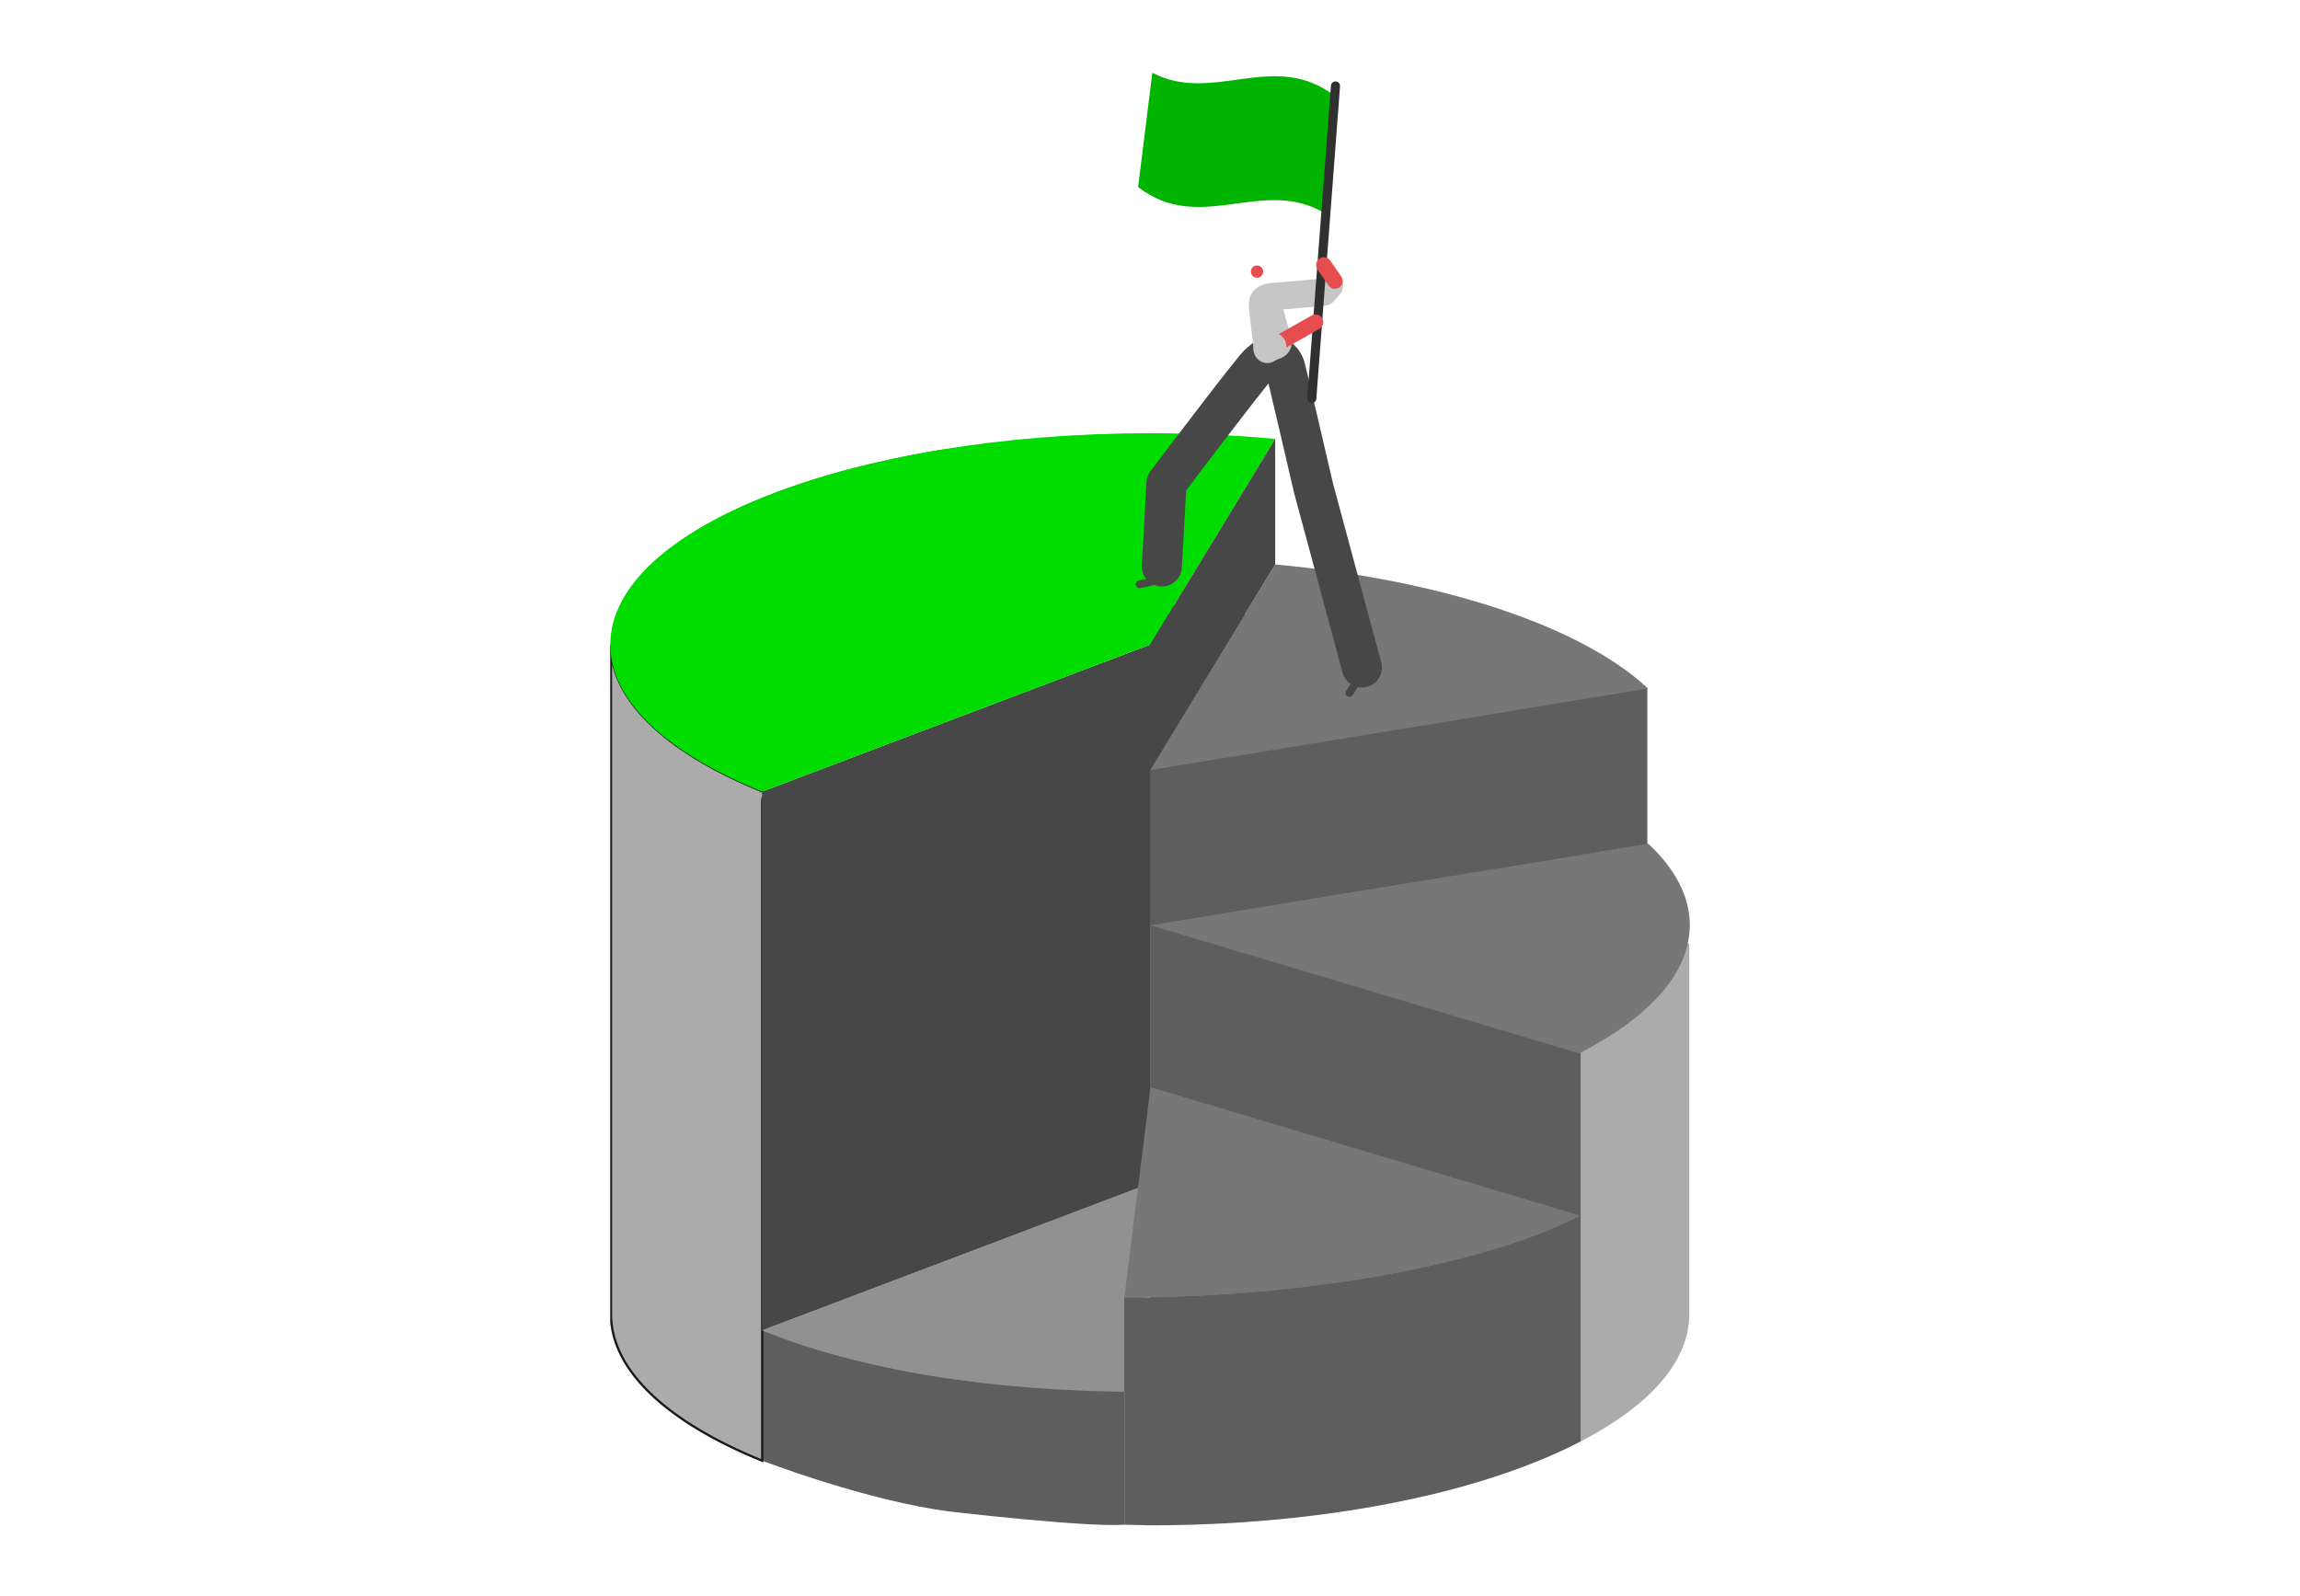<svg width="980" height="680" viewBox="0 0 980 680" fill="none" xmlns="http://www.w3.org/2000/svg">
<g clip-path="url(#clip0_237_63242)">
<path d="M324.692 566.945V622.429C324.692 622.429 369.839 639.847 405.488 644.208C405.488 644.208 462.731 650.901 479.067 649.735V592.738L462.918 574.128L324.686 566.945H324.692Z" fill="#5E5E5E"/>
<path d="M490.287 274.681H260.316C260.316 236.977 319.531 204.678 403.524 191.272H403.537L490.294 274.681H490.287Z" fill="#777777"/>
<path d="M324.783 341.296C324.783 339.447 326.091 338.449 327.516 338.287C285.996 321.996 260.316 299.508 260.316 274.688V559.97C260.316 584.255 284.875 606.286 324.783 622.481V341.296Z" fill="#ABABAB" stroke="#1B1B1B" stroke-width="0.98" stroke-miterlimit="10"/>
<path d="M673.545 386.195V614.248C702.563 599.181 719.775 580.429 719.775 560.105V402.1C702.067 402.01 686.749 395.839 673.545 386.195Z" fill="#ABABAB"/>
<path d="M672.887 329.372C635.866 303.689 564.594 257.675 490.029 257.675V650C490.12 650 490.203 650 490.294 650C533.443 650 573.816 645.349 608.317 637.252V637.278C612.912 636.196 617.397 635.049 621.773 633.844C621.915 633.806 622.05 633.767 622.192 633.728C622.965 633.516 623.738 633.297 624.511 633.078C624.84 632.988 625.175 632.897 625.504 632.801C643.747 627.57 659.948 621.309 673.551 614.248V329.572L672.894 329.372H672.887Z" fill="#5E5E5E"/>
<path d="M479.211 552.922C553.776 552.922 631.176 539.633 673.198 518.085L490.34 463.433L479.211 552.922V552.922Z" fill="#777777"/>
<path d="M479.211 552.922C553.776 552.922 631.176 539.633 673.198 518.085L490.34 463.433L479.211 552.922V552.922Z" fill="#777777"/>
<path d="M720.001 394.235C720.001 381.989 713.757 370.31 702.46 359.661L701.912 359.507L490.023 394.235L672.882 448.887C702.441 433.729 720.001 414.784 720.001 394.235Z" fill="#777777"/>
<path d="M697.787 293.304C697.722 293.304 697.664 293.304 697.606 293.297C689.403 293.252 681.193 292.949 673.048 291.912C658.052 290.006 643.205 285.715 631.142 276.265C624.833 271.318 619.678 265.147 615.579 258.273C614.838 257.03 614.149 255.767 613.478 254.485L490.016 274.719V394.234L701.904 359.661V293.304H697.774H697.787Z" fill="#5E5E5E"/>
<path d="M487.085 593.132L490.03 504.318L324.693 566.946C366.509 583.888 422.186 593.132 487.085 593.132Z" fill="#919191"/>
<path d="M324.693 337.353V566.946L490.03 504.319V274.72L324.693 337.353Z" fill="#474747"/>
<path d="M479.068 552.87C553.633 552.87 631.033 539.581 673.055 518.033L490.197 463.381L479.068 552.87V552.87Z" fill="#777777"/>
<path d="M479.068 552.87V649.736L490.03 650L523.539 598.195L498.484 552.922L479.068 552.87Z" fill="#5E5E5E"/>
<path d="M490.028 184.611C363.015 184.611 260.051 224.956 260.051 274.719C260.051 299.057 284.674 321.139 324.692 337.347L490.028 274.719L543.34 187.046C526.231 185.455 508.381 184.611 490.028 184.611V184.611Z" fill="#00DB00"/>
<path d="M543.339 240.52L490.027 328.193L701.916 293.465L702.206 293.387C674.136 267.144 615.282 247.213 543.339 240.526V240.52Z" fill="#777777"/>
<path d="M543.341 187.047V240.52L490.029 328.187V274.72L543.341 187.047Z" fill="#474747"/>
<path d="M580.28 292.988C576.516 292.988 573.069 290.482 572.044 286.675L551.423 210.146C551.397 210.05 551.371 209.953 551.352 209.857C547.924 195.085 542.743 172.848 540.487 163.392C535.313 169.724 519.705 190.08 505.405 208.974L503.575 241.866C503.311 246.568 499.277 250.169 494.579 249.912C489.875 249.648 486.273 245.628 486.531 240.919L488.502 205.431C488.599 203.737 489.192 202.113 490.217 200.761C498.607 189.668 526.259 153.194 529.906 149.574C534.481 145.026 537.639 143.57 542.884 143.57C548.716 143.57 553.904 147.854 555.798 154.232C556.501 156.602 565.22 194.145 567.939 205.856L588.522 282.243C589.746 286.791 587.052 291.474 582.503 292.698C581.762 292.898 581.014 292.995 580.28 292.995V292.988Z" fill="#474747"/>
<path d="M535.621 145.336L536.51 129.199L545.384 126.887L550.14 143.732C551.577 148.808 547.388 153.717 542.143 153.098C538.257 152.641 535.402 149.24 535.615 145.343L535.621 145.336Z" fill="#C6C6C6"/>
<path d="M534.184 149.548L532.205 131.582C531.464 124.838 535.363 122.332 537.754 121.436C539.938 120.618 542.02 120.528 543.541 120.464C543.734 120.457 543.927 120.444 544.108 120.438C545.042 120.386 554.244 119.549 561.12 118.918L562.158 117.745C564.284 115.336 567.957 115.104 570.367 117.23C572.778 119.356 573.01 123.028 570.883 125.437L568.318 128.342C567.339 129.456 565.966 130.152 564.49 130.287C561.442 130.571 546.151 131.975 544.733 132.052C544.507 132.065 544.275 132.072 544.03 132.085H543.96L545.738 148.273L534.171 149.548H534.184Z" fill="#C6C6C6"/>
<path d="M536.259 118.28C537.658 117.92 538.499 116.493 538.138 115.095C537.777 113.696 536.35 112.855 534.951 113.216C533.552 113.577 532.711 115.003 533.072 116.402C533.433 117.8 534.86 118.641 536.259 118.28Z" fill="#E64D4F"/>
<path d="M568.718 40.888C542.813 20.938 516.901 44.631 490.996 31C488.972 47.478 486.949 63.731 484.932 79.713C511.539 100.282 538.147 74.824 564.755 91.038C566.076 74.212 567.397 57.495 568.718 40.888V40.888Z" fill="#00B400"/>
<path d="M558.935 171.748C558.884 171.748 558.839 171.748 558.787 171.748C557.717 171.664 556.918 170.736 557.002 169.667L567.106 36.489C567.19 35.419 568.118 34.627 569.188 34.704C570.258 34.788 571.057 35.716 570.973 36.785L560.869 169.963C560.791 170.981 559.941 171.754 558.935 171.754V171.748Z" fill="#303030"/>
<path d="M540.383 151.971C539.236 151.971 538.114 151.365 537.509 150.296C536.613 148.711 537.174 146.701 538.759 145.806L558.916 134.417C560.501 133.521 562.512 134.082 563.408 135.666C564.303 137.251 563.743 139.261 562.157 140.156L542 151.546C541.485 151.835 540.931 151.971 540.383 151.971Z" fill="#E64D4F"/>
<path d="M539.971 154.728C537.941 154.728 535.969 153.665 534.899 151.771C533.32 148.975 534.306 145.426 537.103 143.848L539.423 142.534C542.22 140.955 545.77 141.941 547.349 144.737C548.928 147.532 547.942 151.082 545.145 152.66L542.825 153.974C541.923 154.483 540.937 154.728 539.971 154.728V154.728Z" fill="#C6C6C6"/>
<path d="M574.97 296.982C574.673 296.982 574.37 296.899 574.093 296.731C573.32 296.248 573.081 295.23 573.565 294.457L578.514 286.54C578.997 285.767 580.022 285.535 580.795 286.012C581.568 286.495 581.807 287.513 581.323 288.286L576.374 296.203C576.059 296.705 575.524 296.982 574.97 296.982Z" fill="#474747"/>
<path d="M485.569 250.666C484.815 250.666 484.132 250.144 483.958 249.371C483.759 248.482 484.319 247.6 485.209 247.4L494.32 245.365C495.21 245.165 496.093 245.725 496.292 246.614C496.492 247.503 495.932 248.386 495.042 248.586L485.93 250.621C485.808 250.647 485.685 250.66 485.569 250.66V250.666Z" fill="#474747"/>
<path d="M568.802 123.066C567.752 123.066 566.721 122.57 566.083 121.643L561.359 114.789C560.328 113.288 560.702 111.239 562.204 110.202C563.705 109.171 565.754 109.545 566.792 111.046L571.515 117.9C572.546 119.401 572.173 121.449 570.671 122.486C570.098 122.879 569.447 123.066 568.802 123.066Z" fill="#E64D4F"/>
</g>
<defs>
<clipPath id="clip0_237_63242">
<rect width="460" height="619" fill="white" transform="translate(260 31)"/>
</clipPath>
</defs>
</svg>
